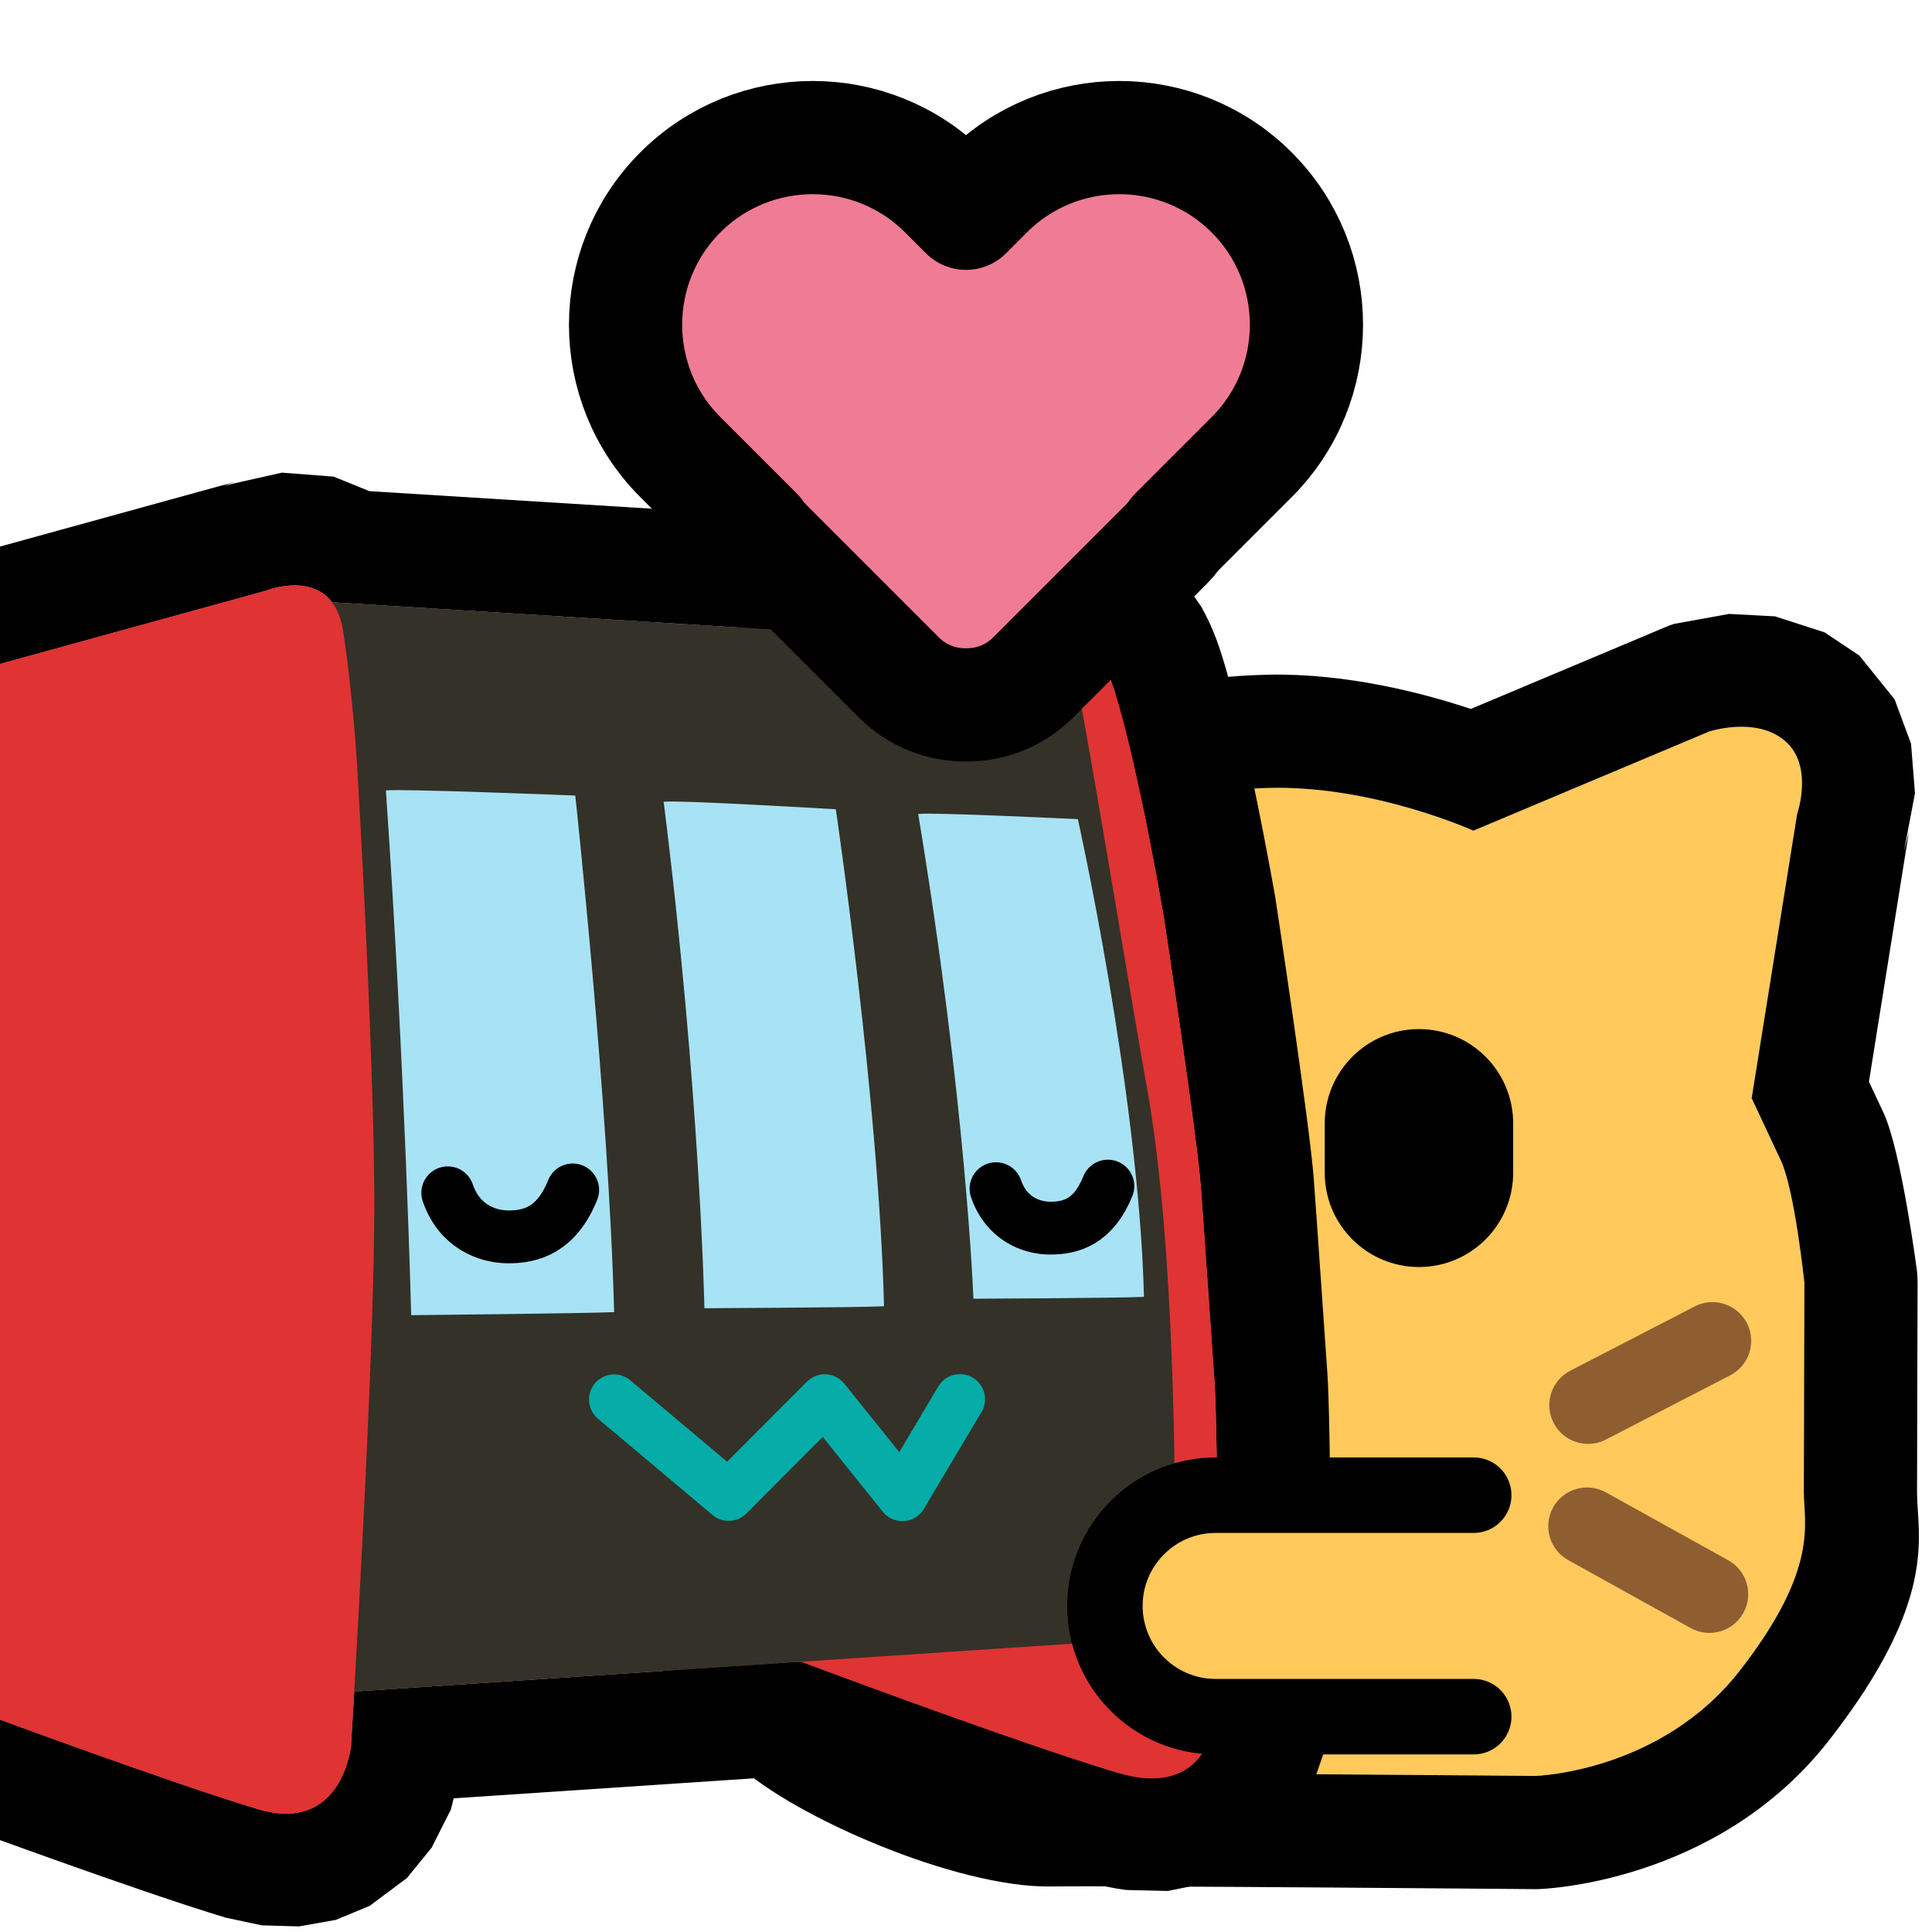 <?xml version="1.0" encoding="UTF-8" standalone="no"?>
<!DOCTYPE svg PUBLIC "-//W3C//DTD SVG 1.1//EN" "http://www.w3.org/Graphics/SVG/1.1/DTD/svg11.dtd">
<svg width="100%" height="100%" viewBox="0 0 256 256" version="1.1" xmlns="http://www.w3.org/2000/svg" xmlns:xlink="http://www.w3.org/1999/xlink" xml:space="preserve" xmlns:serif="http://www.serif.com/" style="fill-rule:evenodd;clip-rule:evenodd;stroke-linecap:round;stroke-linejoin:round;stroke-miterlimit:1.5;">
    <rect id="neocat_hug_dlr_heart" x="-0" y="0" width="256" height="256" style="fill:none;"/>
    <clipPath id="_clip1">
        <rect x="-0" y="0" width="256" height="256"/>
    </clipPath>
    <g clip-path="url(#_clip1)">
        <g id="Cat">
            <path d="M195.23,110.069C195.23,110.069 182.085,104.101 168.315,104.399C154.546,104.697 141.833,109.146 141.833,109.146C138.25,107.882 110.458,96.237 110.458,96.237C110.458,96.237 99.742,93.811 99.562,104.586C99.383,115.362 99.62,148.121 99.62,148.121C99.62,148.121 89.672,166.491 90.624,184.582C91.576,202.674 102.61,217.906 108.071,222.953C113.533,228 129.612,235.099 138.988,234.971C148.363,234.842 203.432,235.321 203.432,235.321C203.432,235.321 220.002,234.879 230.533,221.369C241.064,207.86 239.018,201.854 239.018,197.756C239.018,193.657 239.091,169.975 239.091,169.975C239.091,169.975 237.801,157.69 235.989,153.81C234.177,149.931 232.105,145.517 232.105,145.517L238.133,107.83C238.133,107.83 240.355,101.502 236.54,98.191C232.726,94.881 226.486,96.926 226.486,96.926L195.23,110.069Z" style="fill:rgb(255,201,92);"/>
            <path d="M194.893,93.939L220.671,83.099C221.046,82.941 221.428,82.799 221.814,82.672L229.117,81.347L235.2,81.67L241.776,83.797L246.373,86.864L251.04,92.66L253.22,98.529L253.744,105.108L252.286,112.799L252.945,110.2C252.945,110.2 247.646,143.328 247.645,143.327C248.253,144.624 248.933,146.077 249.58,147.462C251.936,152.508 254.009,168.408 254.009,168.408C254.066,168.944 254.093,169.483 254.091,170.022C254.091,170.022 254.018,193.664 254.018,197.756C254.018,203.447 256.987,211.832 242.363,230.591C227.408,249.776 203.832,250.316 203.832,250.316C203.655,250.32 203.478,250.322 203.301,250.32C203.301,250.32 148.52,249.842 139.193,249.969C126.673,250.141 105.184,240.708 97.891,233.969C90.966,227.57 76.852,208.311 75.645,185.371C74.775,168.838 81.299,152.092 84.598,144.784C84.543,136.038 84.419,113.053 84.565,104.336L85.021,99.654L86.353,95.012L88.658,90.676L91.789,87.039L96.782,83.568L101.539,81.792L106.996,81.021L113.771,81.608C114.621,81.8 115.452,82.066 116.255,82.403C116.255,82.403 133.856,89.791 142.506,93.3C148.308,91.736 157.908,89.621 167.991,89.402C178.421,89.177 188.564,91.832 194.893,93.939ZM195.23,110.069C195.23,110.069 182.085,104.101 168.315,104.399C154.546,104.697 141.833,109.146 141.833,109.146C138.25,107.882 110.458,96.237 110.458,96.237C110.458,96.237 99.742,93.811 99.562,104.586C99.383,115.362 99.62,148.121 99.62,148.121C99.62,148.121 89.672,166.491 90.624,184.582C91.576,202.674 102.61,217.906 108.071,222.953C113.533,228 129.612,235.099 138.988,234.971C148.363,234.842 203.432,235.321 203.432,235.321C203.432,235.321 220.002,234.879 230.533,221.369C241.064,207.86 239.018,201.854 239.018,197.756C239.018,193.657 239.091,169.975 239.091,169.975C239.091,169.975 237.801,157.69 235.989,153.81C234.177,149.931 232.105,145.517 232.105,145.517L238.133,107.83C238.133,107.83 240.355,101.502 236.54,98.191C232.726,94.881 226.486,96.926 226.486,96.926L195.23,110.069Z"/>
            <g id="Face">
                <g id="Whiskers">
                    <path d="M205.864,188.545C207.164,191.063 210.265,192.051 212.783,190.75L229.266,182.235C231.784,180.934 232.772,177.834 231.472,175.316C230.171,172.798 227.071,171.809 224.553,173.11L208.069,181.626C205.551,182.926 204.563,186.027 205.864,188.545Z" style="fill:rgb(142,94,49);"/>
                    <path d="M116.486,190.753C115.185,193.271 112.085,194.259 109.567,192.958L95.793,185.843C93.275,184.542 92.287,181.442 93.587,178.924C94.888,176.406 97.989,175.417 100.506,176.718L114.28,183.834C116.798,185.135 117.787,188.235 116.486,190.753Z" style="fill:rgb(142,94,49);"/>
                    <path d="M205.798,199.742C204.423,202.22 205.318,205.348 207.797,206.723L224.02,215.725C226.498,217.1 229.627,216.204 231.002,213.726C232.377,211.248 231.481,208.119 229.003,206.744L212.779,197.743C210.301,196.368 207.173,197.263 205.798,199.742Z" style="fill:rgb(142,94,49);"/>
                    <path d="M116.551,201.95C117.926,204.428 117.031,207.556 114.553,208.931L106.852,213.204C104.373,214.579 101.245,213.684 99.87,211.205C98.495,208.727 99.391,205.599 101.869,204.224L109.57,199.951C112.048,198.576 115.176,199.472 116.551,201.95Z" style="fill:rgb(142,94,49);"/>
                </g>
                <path id="Eye" d="M200.503,148.844L200.503,155.403C200.503,162.293 194.909,167.886 188.019,167.886C181.129,167.886 175.535,162.293 175.535,155.403L175.535,148.844C175.535,141.954 181.129,136.36 188.019,136.36C194.909,136.36 200.503,141.954 200.503,148.844Z"/>
            </g>
        </g>
        <g id="DLR">
            <g id="Body">
                <g id="Outline">
                    <path d="M132.749,85.316L43.998,79.803C41.054,75.918 35.198,78.283 35.198,78.283L-1.812,88.482L-1.899,227.165C-1.899,227.165 23.146,236.425 34.22,239.73C45.294,243.034 46.503,231.406 46.503,231.406C46.503,231.406 46.674,228.645 46.936,224.136L106.165,220.184C112.098,222.399 136.318,231.385 148.252,234.935C161.912,239 161.476,224.329 161.476,224.329C161.476,224.329 161.385,189.485 160.929,183.132C160.473,176.778 159.628,164.128 159.115,157.225C158.602,150.321 154.177,121.317 154.177,121.317C154.177,121.317 150.291,98.477 147.134,89.994C143.977,81.511 138.034,83.949 138.034,83.949L132.749,85.316Z" style="fill:rgb(224,51,51);"/>
                    <path d="M48.946,65.081L131.3,70.197L134.278,69.427L132.339,70.072L139.821,68.625L144.111,69.031L148.971,70.637L152.963,73.09L156.44,76.435L159.178,80.396C159.889,81.656 160.573,83.099 161.192,84.762C164.625,93.987 168.964,118.801 168.964,118.801C168.979,118.885 168.992,118.97 169.005,119.054C169.005,119.054 173.545,148.989 174.074,156.113C174.588,163.027 175.434,175.695 175.891,182.058C176.337,188.286 176.465,221.211 176.475,224.044C176.491,224.77 176.504,227.861 175.662,231.521L173.594,237.476L169.604,243.389L165.223,247.068L160.226,249.449L154.729,250.562L149.247,250.434C147.63,250.233 145.874,249.878 143.974,249.312C133.27,246.127 112.898,238.678 103.954,235.365L60.111,238.291L59.745,239.777L57.189,244.834L53.92,248.849L48.987,252.532L44.51,254.391L39.607,255.262L34.675,255.115L29.931,254.103C18.578,250.716 -7.101,241.234 -7.101,241.234C-12.993,239.056 -16.903,233.437 -16.899,227.156L-16.812,88.472C-16.808,81.726 -12.301,75.813 -5.797,74.021L31.213,63.822L29.581,64.375L37.358,62.628L44.207,63.154L48.946,65.081ZM132.749,85.316L43.998,79.803C41.054,75.918 35.198,78.283 35.198,78.283L-1.812,88.482L-1.899,227.165C-1.899,227.165 23.146,236.425 34.22,239.73C45.294,243.034 46.503,231.406 46.503,231.406C46.503,231.406 46.674,228.645 46.936,224.136L106.165,220.184C112.098,222.399 136.318,231.385 148.252,234.935C161.912,239 161.476,224.329 161.476,224.329C161.476,224.329 161.385,189.485 160.929,183.132C160.473,176.778 159.628,164.128 159.115,157.225C158.602,150.321 154.177,121.317 154.177,121.317C154.177,121.317 150.291,98.477 147.134,89.994C143.977,81.511 138.034,83.949 138.034,83.949L132.749,85.316Z"/>
                </g>
                <path id="Left-panel" serif:id="Left panel" d="M132.377,85.412L138.034,83.949C138.034,83.949 143.977,81.511 147.134,89.994C150.291,98.477 154.177,121.317 154.177,121.317C154.177,121.317 158.602,150.321 159.115,157.225C159.628,164.128 160.473,176.778 160.929,183.132C161.385,189.485 161.476,224.329 161.476,224.329C161.476,224.329 161.912,239 148.252,234.935C134.591,230.871 104.831,219.685 104.831,219.685L115.876,84.251L132.377,85.412Z" style="fill:rgb(224,51,51);"/>
                <path id="Front" d="M43.953,79.8L137.852,85.633C137.852,85.633 141.441,85.803 142.488,89.681C143.534,93.558 150.014,133.313 151.974,144.111C156.733,170.321 155.584,216.887 155.584,216.887L46.226,224.184L43.953,79.8Z" style="fill:rgb(52,49,40);"/>
                <path id="Right-panel" serif:id="Right panel" d="M-1.899,88.492L-1.899,227.165C-1.899,227.165 23.146,236.425 34.22,239.73C45.294,243.034 46.503,231.406 46.503,231.406C46.503,231.406 49.775,178.561 49.598,157.665C49.422,136.769 47.379,102.44 47.379,102.44C47.379,102.44 46.847,92.555 45.467,83.624C44.087,74.693 35.198,78.283 35.198,78.283L-1.899,88.492Z" style="fill:rgb(224,51,51);"/>
            </g>
            <path id="Left-window" serif:id="Left window" d="M142.823,108.544C142.823,108.544 150.905,144.834 151.583,171.842C148.028,172.011 128.983,172.087 128.983,172.087C128.983,172.087 128.021,146.199 121.666,107.856C123.619,107.612 142.823,108.544 142.823,108.544Z" style="fill:rgb(167,227,244);"/>
            <path id="Middle-window" serif:id="Middle window" d="M110.752,107.232C110.752,107.232 116.461,146.081 117.138,173.09C113.584,173.259 93.338,173.347 93.338,173.347C93.338,173.347 92.759,144.708 87.938,106.236C89.892,105.991 110.752,107.232 110.752,107.232Z" style="fill:rgb(167,227,244);"/>
            <path id="Right-window" serif:id="Right window" d="M76.228,105.413C76.228,105.413 80.696,146.856 81.373,173.864C77.819,174.033 54.484,174.267 54.484,174.267C54.484,174.267 53.693,142.106 51.134,104.735C53.088,104.491 76.228,105.413 76.228,105.413Z" style="fill:rgb(167,227,244);"/>
            <path id="Mouth" d="M127.195,185.402L119.565,198.23L109.283,185.424L96.546,198.195L81.373,185.439" style="fill:none;stroke:rgb(5,172,168);stroke-width:6.65px;"/>
            <path id="Right-eye" serif:id="Right eye" d="M131.979,157.508C133.33,161.462 136.607,162.712 139.092,162.734C141.886,162.759 144.893,161.906 146.799,157.166" style="fill:none;stroke:black;stroke-width:7px;"/>
            <path id="Left-eye" serif:id="Left eye" d="M59.331,158.053C60.84,162.471 64.501,163.867 67.277,163.892C70.399,163.92 73.758,162.966 75.887,157.671" style="fill:none;stroke:black;stroke-width:7px;"/>
        </g>
        <path id="Cat-arm" serif:id="Cat arm" d="M195.275,227.468L161.081,227.468C152.981,227.468 146.406,220.892 146.406,212.793C146.406,204.694 152.981,198.119 161.081,198.119L195.275,198.119" style="fill:rgb(255,201,92);stroke:black;stroke-width:10px;"/>
        <path id="Heart" d="M100.241,70.661L90.15,60.571C80.47,50.89 80.47,35.171 90.15,25.491C99.831,15.81 115.55,15.81 125.231,25.491L128,28.26L130.769,25.491C140.45,15.81 156.169,15.81 165.85,25.491C175.53,35.171 175.53,50.89 165.85,60.571L155.759,70.661C155.367,71.211 154.923,71.736 154.43,72.23L136.889,89.77C134.439,92.221 131.215,93.43 128,93.4C124.785,93.43 121.561,92.221 119.111,89.77L101.57,72.23C101.077,71.736 100.633,71.211 100.241,70.661Z" style="fill:rgb(239,124,148);stroke:black;stroke-width:15px;stroke-linejoin:miter;stroke-miterlimit:5;"/>
    </g>
</svg>
